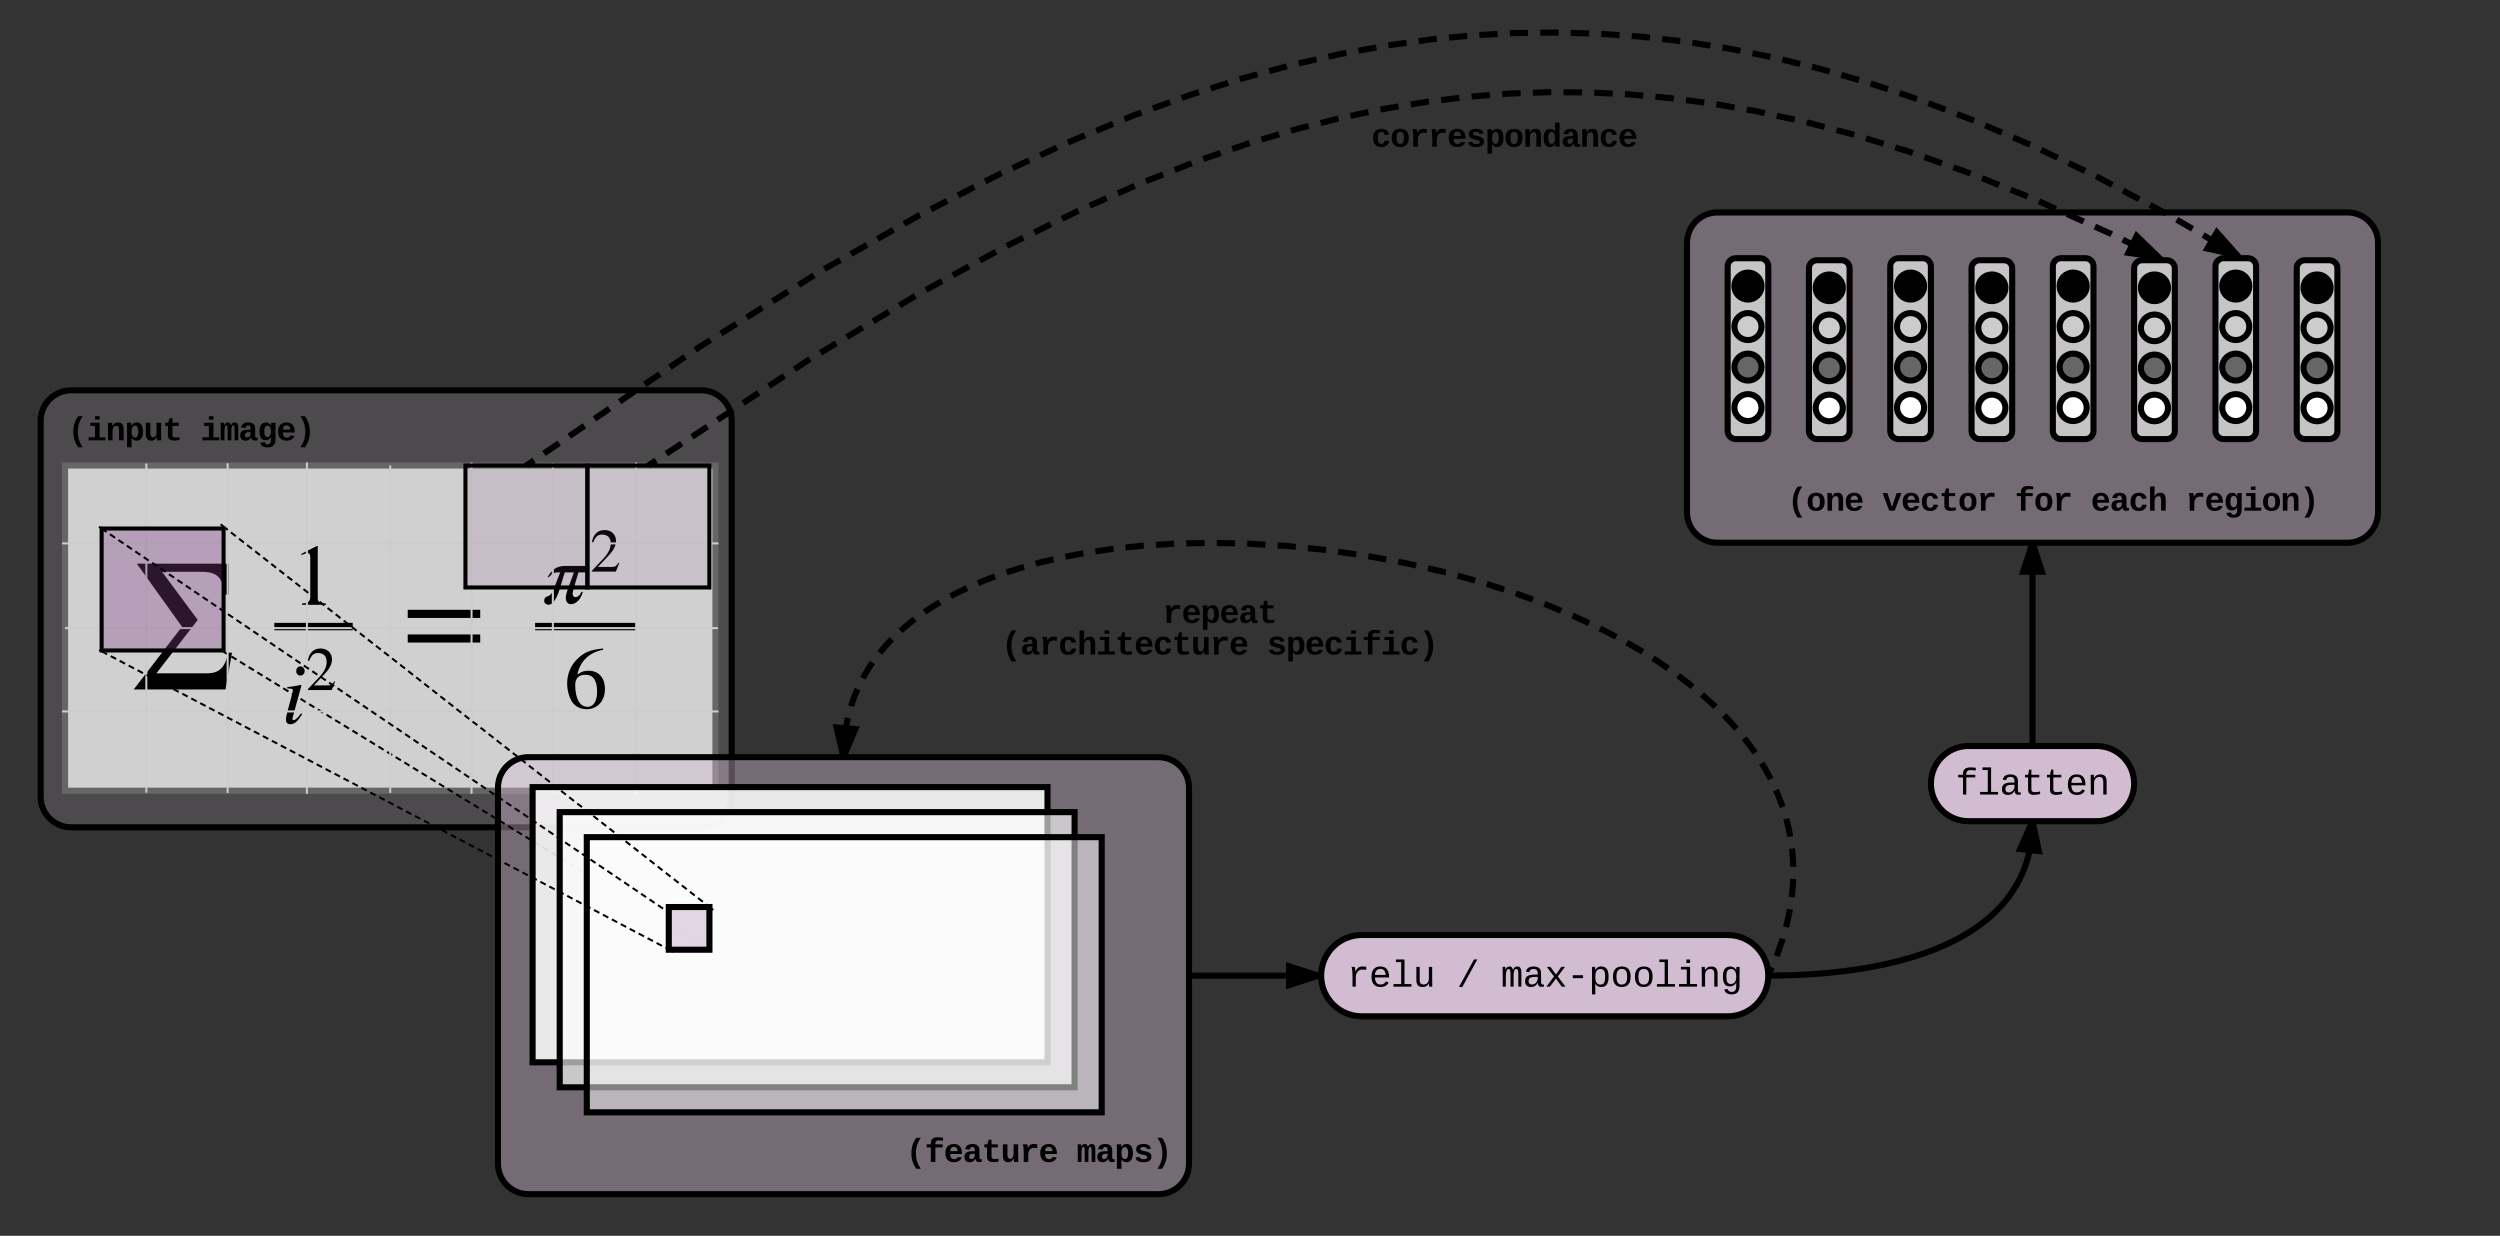 <svg xmlns="http://www.w3.org/2000/svg" xmlns:xlink="http://www.w3.org/1999/xlink" xmlns:lucid="lucid" width="1230" height="608.03"><rect width="100%" height="100%" fill="#333333" stroke="none"/><g transform="translate(-410 -592.971)" lucid:page-tab-id="0_0"><path d="M1240 712.5c0-8.28 6.72-15 15-15h310c8.28 0 15 6.72 15 15V845c0 8.28-6.72 15-15 15h-310c-8.28 0-15-6.72-15-15z" stroke="#000" stroke-width="3" fill="#d1bcd2" fill-opacity=".41"/><path d="M430 800c0-8.28 6.72-15 15-15h310c8.28 0 15 6.72 15 15v185c0 8.28-6.72 15-15 15H445c-8.28 0-15-6.72-15-15z" stroke="#000" stroke-width="3" fill="#d1bcd2" fill-opacity=".17"/><path d="M442 822h320v160H442z" stroke="#666" stroke-width="3" fill="#fff" fill-opacity=".74"/><path d="M472.3 852.7h258.4v97.6H472.3z" fill="#fff" fill-opacity="0"/><path d="M524.14 914.08l-3.2 18.1H475.8l23.74-30.88-22.23-31h45.23v15.2h-1.8c-1.28-8.18-3.58-11.2-11.64-11.2h-19.37l17.56 23.67-20.34 26.28h25.07c6.78 0 8.96-4.12 10.3-10.17h1.8M544.97 903.06h38.57v-3.64h-38.57zM570.4 890.52h-11.82v-.64c3.17-.18 4.07-1.07 4.07-3.43v-19.22c0-1.46-.38-2.1-1.28-2.1-.43 0-1.16.2-1.93.5l-1.16.44v-.6l7.67-3.9.38.13v25.56c0 1.85.86 2.62 4.07 2.62v.64M559.9 923.2c0 1.2-.98 2.17-2.1 2.17-1.23 0-2.05-.9-2.05-2.27 0-1.33.86-2.27 2-2.27 1.17 0 2.15 1.12 2.15 2.36m-1.8 20.75l.56.47c-2.35 3.6-3.72 4.88-5.86 4.88-1.42 0-2.1-.77-2.1-2.35 0-.86.3-2.36.94-4.75l2.06-7.58c.2-.77.38-1.54.38-1.9 0-.84-.43-.97-2.74-1v-.7c1.67-.13 2.53-.25 6.85-1.07l.16.13-4.02 14.7c-.22.7-.43 1.27-.43 1.87 0 .43.27.64.6.64.74 0 1.77-.9 3.6-3.35M574.85 928.34l-1.64 4.14H561.4v-.36l5.4-5.72c2.83-3 3.92-5.3 3.92-7.87 0-2.76-1.63-4.27-4.2-4.27-2.2 0-3.25.97-4.46 3.94l-.63-.16c.64-3.54 2.58-6.02 6.3-6.02 3.43 0 5.6 2.33 5.6 5.33 0 2.4-1.17 4.66-3.87 7.5l-5 5.33h7.1c1.26 0 1.9-.33 2.9-2.02M646.27 897H610.6v-4h35.67v4m0 12.1H610.6v-3.98h35.67v4M673.27 903.06h50.08v-3.64h-50.08zM699.86 871.4l-.9 3.18h-4.37c-.6 2.14-2.88 9.5-2.88 10.36 0 1 .43 1.8 1.33 1.8.85 0 2-.3 3.04-2.6h.67c-.64 2.64-2.65 6.07-5.86 6.07-1.83 0-2.52-1.53-2.52-3.2 0-1 .43-2.62.73-3.43l3.26-9h-4.45c-1.92 5.23-3.03 12.68-6.5 15.42-.47.34-1.07.5-1.54.5-1.1 0-2.14-.85-2.14-1.88 0-.64.2-1.8 1.28-2.1 1.8-.47 2.66-1.88 3.1-3l3.5-8.94h-.26c-2.23 0-3.38.04-5.27 2.35h-.68c2.3-3.9 4.53-5.52 8.85-5.52h11.6M714.63 870.06L713 874.2h-11.84v-.36l5.4-5.72c2.83-3 3.92-5.3 3.92-7.87 0-2.76-1.63-4.27-4.2-4.27-2.2 0-3.25.97-4.46 3.94l-.63-.16c.62-3.54 2.56-6.02 6.28-6.02 3.43 0 5.6 2.33 5.6 5.33 0 2.4-1.18 4.66-3.87 7.5l-5 5.33h7.1c1.27 0 1.9-.33 2.9-2.02M706.67 912l.1.7c-6.74 1.1-11.53 5.73-12.7 12.2 2.1-1.63 3.57-1.93 5.45-1.93 5 0 8.1 3.43 8.1 8.95 0 2.74-.78 5.14-2.2 6.85-1.58 1.97-3.97 3.13-6.8 3.13-3.38 0-6.08-1.6-7.58-4.33-1.2-2.18-2-5.22-2-8.22 0-4.62 1.62-8.7 4.66-11.82 3.68-3.85 7.06-4.88 12.97-5.52m-2.9 21.25c0-5.48-1.8-8.3-5.8-8.3-2.43 0-4.96 1.02-4.96 4.96 0 6.52 2.07 10.8 6.1 10.8 3.07 0 4.66-3.08 4.66-7.45"/><path d="M440.5 860.33h323" stroke="#ccc" fill="none"/><path fill="#ccc"/><path fill="#ccc"/><path d="M682 821v162" stroke="#ccc" fill="none"/><path fill="#ccc"/><path fill="#ccc"/><path d="M642 820.5v163" stroke="#ccc" fill="none"/><path fill="#ccc"/><path fill="#ccc"/><path d="M723 820.5v163" stroke="#ccc" fill="none"/><path fill="#ccc"/><path fill="#ccc"/><path d="M430 787.46h148V822H430z" stroke="#000" stroke-opacity="0" fill="#fff" fill-opacity="0"/><use xlink:href="#a" transform="matrix(1,0,0,1,435,792.462) translate(8.323 17.164)"/><use xlink:href="#b" transform="matrix(1,0,0,1,435,792.462) translate(73.667 17.164)"/><path d="M655 980.5c0-8.28 6.72-15 15-15h310c8.28 0 15 6.72 15 15v185c0 8.28-6.72 15-15 15H670c-8.28 0-15-6.72-15-15z" stroke="#000" stroke-width="3" fill="#d1bcd2" fill-opacity=".41"/><path d="M759.18 1060.12L520.9 914.15" fill="none"/><path d="M759.18 1060.12l-1.28-.78m-1.7-1.04l-2.56-1.56m-1.7-1.05l-2.55-1.57m-1.7-1.04l-2.56-1.58m-1.7-1.04l-2.56-1.56m-1.7-1.05l-2.55-1.56m-1.7-1.03l-2.56-1.57m-1.7-1.04l-2.55-1.56m-1.7-1.05l-2.56-1.56m-1.7-1.05l-2.55-1.57m-1.7-1.04l-2.55-1.56m-1.7-1.05l-2.55-1.56m-1.7-1.04l-2.56-1.57m-1.7-1.04l-2.55-1.56m-1.72-1.05l-2.55-1.55m-1.7-1.04l-2.55-1.56m-1.7-1.04l-2.56-1.56m-1.7-1.05l-2.55-1.57m-1.7-1.04l-2.56-1.58m-1.7-1.04l-2.54-1.56m-1.7-1.05l-2.56-1.56m-1.7-1.03l-2.55-1.57m-1.7-1.04l-2.56-1.56m-1.7-1.05l-2.56-1.56m-1.7-1.05l-2.56-1.57m-1.7-1.04l-2.55-1.56m-1.7-1.05l-2.56-1.56m-1.7-1.04l-2.55-1.57m-1.7-1.04l-2.56-1.56m-1.7-1.05l-2.55-1.55m-1.7-1.04l-2.55-1.56m-1.7-1.04l-2.55-1.56m-1.7-1.05l-2.56-1.57m-1.7-1.04l-2.55-1.58m-1.7-1.04l-2.57-1.56m-1.7-1.05l-2.55-1.56m-1.7-1.03l-2.56-1.57m-1.7-1.04l-2.55-1.56m-1.7-1.05l-2.56-1.56m-1.7-1.05l-2.54-1.57m-1.7-1.04l-2.56-1.56m-1.7-1.04l-2.55-1.57m-1.7-1.04l-2.56-1.57m-1.7-1.04l-2.56-1.56m-1.7-1.04l-2.56-1.57m-1.7-1.04l-2.55-1.56m-1.7-1.04l-2.56-1.56m-1.7-1.04l-2.55-1.57m-1.7-1.04l-2.56-1.58m-1.7-1.04l-2.55-1.56m-1.7-1.04l-2.55-1.57m-1.7-1.03l-2.55-1.57m-1.7-1.04l-2.56-1.56m-1.7-1.04l-2.55-1.57m-1.7-1.05l-2.57-1.56m-1.7-1.06l-2.55-1.56m-1.7-1.04l-1.28-.8" stroke="#000" fill="none"/><path/><path d="M521.16 913.73l-.52.85-2.56-1.57h1.9z"/><path d="M672.04 980.23h253.33v135.4H672.04z" stroke="#000" stroke-width="3" fill="#fff" fill-opacity=".85"/><path d="M685.37 992.54H938.7v135.38H685.38z" stroke="#000" stroke-width="3" fill="#fff" fill-opacity=".62"/><path d="M698.7 1004.85h253.34v135.38H698.7z" stroke="#000" stroke-width="3" fill="#fff" fill-opacity=".5"/><path d="M739.04 1039.23h20v21h-20z" stroke="#000" stroke-width="3" fill="#834187" fill-opacity=".2"/><path d="M602 822v161.1" stroke="#ccc" fill="none"/><path fill="#ccc"/><path fill="#ccc"/><path d="M442 902h321.2" stroke="#ccc" fill="none"/><path fill="#ccc"/><path fill="#ccc"/><path d="M522 820.9v162.2" stroke="#ccc" fill="none"/><path fill="#ccc"/><path fill="#ccc"/><path d="M440.5 943h323" stroke="#ccc" fill="none"/><path fill="#ccc"/><path fill="#ccc"/><path d="M482 821v162" stroke="#ccc" fill="none"/><path fill="#ccc"/><path fill="#ccc"/><path d="M561 820.5v163" stroke="#ccc" fill="none"/><path fill="#ccc"/><path fill="#ccc"/><path d="M460 853h60v60h-60z" stroke="#000" stroke-width="2" fill="#834187" fill-opacity=".34"/><path d="M461.2 853.87l277.84 188.05" fill="none"/><path d="M461.2 853.87l1.24.84m1.66 1.13l2.5 1.68m1.65 1.14l2.5 1.68m1.65 1.12l2.48 1.7m1.66 1.1l2.5 1.7m1.65 1.12l2.48 1.68m1.66 1.12l2.5 1.7m1.64 1.1l2.5 1.7m1.65 1.12l2.5 1.68m1.65 1.12l2.5 1.7m1.64 1.1l2.5 1.7m1.65 1.12l2.5 1.68m1.65 1.12l2.5 1.7m1.65 1.1l2.48 1.7m1.66 1.12l2.5 1.68m1.66 1.13l2.5 1.68m1.65 1.13l2.5 1.7m1.65 1.1l2.5 1.7m1.65 1.12l2.5 1.68m1.65 1.12l2.48 1.7m1.66 1.1l2.48 1.7m1.66 1.12l2.5 1.68m1.65 1.12l2.48 1.7m1.65 1.1l2.5 1.7m1.65 1.12l2.5 1.67m1.65 1.12l2.5 1.68m1.64 1.12l2.5 1.68m1.65 1.13l2.5 1.7m1.65 1.1l2.5 1.7m1.65 1.12l2.48 1.68m1.66 1.13l2.5 1.68m1.65 1.13l2.5 1.7m1.66 1.1l2.48 1.7m1.66 1.12l2.5 1.68m1.65 1.12l2.5 1.7m1.65 1.1l2.48 1.7m1.66 1.12l2.5 1.68m1.65 1.12l2.48 1.7m1.66 1.1l2.48 1.7m1.66 1.12l2.5 1.67m1.65 1.12l2.5 1.68m1.65 1.12l2.5 1.7m1.64 1.1l2.5 1.7m1.65 1.12l2.5 1.68m1.65 1.12l2.5 1.7m1.64 1.1l2.5 1.7m1.65 1.12l2.5 1.68m1.66 1.12l2.5 1.7m1.65 1.1l2.5 1.7m1.65 1.12l2.5 1.68m1.65 1.12l2.5 1.7m1.65 1.1l2.48 1.7m1.66 1.12l2.48 1.68m1.66 1.12l2.5 1.7m1.65 1.1l2.47 1.7m1.66 1.12l2.5 1.68m1.65 1.12l2.5 1.7m1.65 1.1l2.5 1.7m1.64 1.12l2.5 1.68m1.65 1.12l2.5 1.7m1.65 1.1l2.5 1.7m1.64 1.12l2.5 1.68m1.66 1.12l2.5 1.7m1.65 1.1l2.5 1.7m1.66 1.12l2.48 1.68m1.66 1.12l2.5 1.7m1.65 1.1l2.5 1.7m1.65 1.12l1.24.84M461.2 853.87l-2.48-1.7" stroke="#000" fill="none"/><path d="M739.04 1042.52l-.28-.2.28-.4z"/><path d="M758.56 1038.83L520.9 852.8" fill="none"/><path d="M758.56 1038.83l-1.2-.93m-1.57-1.24l-2.4-1.86m-1.57-1.24l-2.38-1.86m-1.58-1.24l-2.38-1.86m-1.6-1.24l-2.37-1.86m-1.6-1.24l-2.36-1.86m-1.6-1.24l-2.36-1.87m-1.58-1.25l-2.38-1.86m-1.58-1.25l-2.38-1.86m-1.58-1.25l-2.38-1.86m-1.58-1.25l-2.38-1.86m-1.58-1.25l-2.38-1.86m-1.58-1.25l-2.38-1.86m-1.58-1.25l-2.38-1.86m-1.6-1.25l-2.36-1.86m-1.6-1.25l-2.36-1.86m-1.6-1.25L694 988.3m-1.6-1.25l-2.37-1.86m-1.58-1.25l-2.38-1.86m-1.58-1.25l-2.4-1.86m-1.57-1.25l-2.38-1.86m-1.58-1.25l-2.38-1.86m-1.6-1.25l-2.37-1.86m-1.58-1.25l-2.38-1.86m-1.6-1.25l-2.36-1.86m-1.58-1.25l-2.37-1.86m-1.6-1.25l-2.36-1.86m-1.6-1.25l-2.38-1.86m-1.58-1.25l-2.38-1.86m-1.58-1.25L642.5 948m-1.58-1.25l-2.38-1.86m-1.58-1.25l-2.38-1.86m-1.58-1.25l-2.38-1.86m-1.58-1.25l-2.38-1.86m-1.6-1.25l-2.36-1.86m-1.6-1.25l-2.36-1.86m-1.6-1.25l-2.36-1.86m-1.6-1.25l-2.37-1.87m-1.57-1.24l-2.38-1.86m-1.58-1.24l-2.38-1.86m-1.6-1.24l-2.37-1.86m-1.58-1.24l-2.38-1.86m-1.58-1.24l-2.4-1.86m-1.57-1.24l-2.38-1.86m-1.6-1.24l-2.36-1.86m-1.6-1.24l-2.37-1.86m-1.6-1.24l-2.36-1.86m-1.6-1.24l-2.37-1.86m-1.58-1.24l-2.38-1.86m-1.58-1.24l-2.38-1.86m-1.58-1.24l-2.38-1.86m-1.58-1.24l-2.38-1.86m-1.58-1.24l-2.38-1.86m-1.58-1.24l-2.38-1.86m-1.6-1.24l-2.36-1.86m-1.6-1.24l-2.36-1.86m-1.6-1.24l-2.36-1.86m-1.6-1.24l-2.37-1.86m-1.6-1.24l-2.37-1.86m-1.58-1.24l-2.38-1.86m-1.58-1.24l-1.2-.93" stroke="#000" fill="none"/><path d="M761.23 1040.28l-.62.8-1.56-1.24v-.6h-.78v-.02l.6-.8zM521.2 852.4l-.6.8-2.37-1.85.62-.8z"/><path d="M738.74 1059.9l-277.3-145.75" fill="none"/><path d="M738.74 1059.9l-1.32-.7m-1.76-.9l-2.64-1.4m-1.76-.93l-2.64-1.38m-1.76-.94l-2.65-1.4m-1.75-.9l-2.64-1.4m-1.75-.93l-2.64-1.38m-1.75-.93l-2.64-1.4m-1.75-.9l-2.64-1.4m-1.75-.93l-2.64-1.4m-1.75-.92l-2.64-1.4m-1.76-.9l-2.64-1.4m-1.76-.93l-2.64-1.4m-1.76-.9l-2.64-1.4m-1.76-.92l-2.64-1.4m-1.76-.92l-2.64-1.38m-1.76-.92l-2.64-1.4m-1.76-.92l-2.65-1.38m-1.77-.93l-2.64-1.4m-1.77-.9l-2.64-1.4m-1.77-.93l-2.64-1.38m-1.77-.93l-2.64-1.4m-1.77-.9l-2.64-1.4m-1.77-.93l-2.65-1.38m-1.76-.93l-2.64-1.4m-1.76-.92l-2.64-1.4m-1.76-.92l-2.64-1.4m-1.76-.9l-2.64-1.4m-1.76-.92l-2.64-1.4m-1.76-.92l-2.64-1.4m-1.77-.9l-2.63-1.4m-1.76-.92l-2.63-1.4m-1.76-.92l-2.63-1.4m-1.76-.9l-2.63-1.4m-1.76-.93l-2.63-1.38m-1.76-.93l-2.63-1.4m-1.77-.9l-2.64-1.4m-1.76-.93l-2.64-1.37m-1.76-.93l-2.64-1.4m-1.76-.9l-2.64-1.4m-1.76-.93l-2.64-1.38m-1.76-.94l-2.64-1.4m-1.76-.9l-2.65-1.4m-1.76-.93l-2.65-1.4m-1.76-.9l-2.65-1.4m-1.76-.92l-2.65-1.38m-1.76-.93l-2.65-1.4m-1.76-.92l-2.65-1.4m-1.76-.92l-2.66-1.38m-1.76-.93l-2.64-1.4m-1.76-.9l-2.64-1.4m-1.76-.93l-2.64-1.38m-1.76-.93l-2.64-1.38m-1.76-.92l-2.64-1.4m-1.76-.92l-2.64-1.38m-1.77-.93l-2.64-1.4m-1.76-.9l-2.64-1.4m-1.76-.93l-2.64-1.4m-1.76-.9l-2.64-1.4m-1.76-.92l-2.64-1.4m-1.76-.92l-2.64-1.4m-1.76-.9l-2.65-1.4m-1.76-.92l-2.64-1.4m-1.76-.92l-2.64-1.4m-1.76-.9l-1.32-.7" stroke="#000" fill="none"/><path d="M739.04 1059.5v.73h1.4l1.2.63-.48.9-2.65-1.4.47-.9zM460 912.83v.17h.32l1.35.7-.46.9-2.65-1.4.47-.88z"/><path d="M847 1138.46h148V1181H847z" stroke="#000" stroke-opacity="0" fill="#fff" fill-opacity="0"/><use xlink:href="#c" transform="matrix(1,0,0,1,852,1143.462) translate(3.656 21.164)"/><use xlink:href="#d" transform="matrix(1,0,0,1,852,1143.462) translate(87.67 21.164)"/><path d="M1060 1073c0-11.05 8.95-20 20-20h180c11.05 0 20 8.95 20 20s-8.95 20-20 20h-180c-11.05 0-20-8.95-20-20z" stroke="#000" stroke-width="3" fill="#d1bcd2"/><use xlink:href="#e" transform="matrix(1,0,0,1,1060,1053) translate(12.784 25.396)"/><use xlink:href="#f" transform="matrix(1,0,0,1,1060,1053) translate(66.793 25.396)"/><use xlink:href="#g" transform="matrix(1,0,0,1,1060,1053) translate(88.396 25.396)"/><path d="M995 1073h63.5" stroke="#000" stroke-width="3" fill="none"/><path/><path d="M1058.5 1073l-14.27 4.64v-9.28z"/><path d="M1060.13 1071.95l-.13 1.05.04 1.08-17.3 5.62v-13.4zm-14.4 3.62l7.9-2.57-7.9-2.57z"/><path d="M1280 1073l2.62-5.9 2.2-5.62 1.86-5.36 1.53-5.13 1.27-4.94 1-4.76.77-4.6.55-4.5.35-4.35.17-4.27v-4.18l-.2-4.12-.35-4.07-.5-4-.7-4-.85-3.98-1.03-3.97-1.22-3.97-1.4-3.98-1.6-4-1.8-4.06-2.06-4.1-2.3-4.14-2.56-4.2-2.87-4.3-3.2-4.4-3.58-4.48-4-4.6-4.44-4.7-4.98-4.85-5.56-4.98-6.23-5.14-6.97-5.27-7.83-5.42-8.78-5.54-9.84-5.64-11.02-5.72-12.3-5.75-13.64-5.7-15.06-5.55-16.44-5.3-17.73-4.9-18.8-4.35-19.6-3.7-19.96-2.9-19.9-2.03-19.4-1.18-18.54-.34-17.4.4-16.07 1.04-14.7 1.58-13.32 2-12 2.3-10.76 2.56-9.66 2.72-8.65 2.83-7.76 2.9-6.96 2.96-6.26 2.96-5.65 2.97-5.1 2.95-4.63 2.95-4.2 2.93-3.82 2.9-3.48 2.9-3.18 2.88-2.92 2.87-2.67 2.86-2.44 2.85-2.25 2.85-2.05 2.85-1.9 2.86-1.73 2.88-1.6 2.9-1.44 2.95-1.3 2.97-1.2 3.02-1.06 3.08-.94 3.14-.82 3.22-.7 3.3-.56 3.4-.44 3.53-.3 3.64-.14 3.8-.02 1.73" fill="none"/><path d="M1280 1073l1.82-4.12m2.27-5.54l.72-1.86 1.86-5.36.38-1.27m1.64-5.76l.77-3.04 1-4.76.16-.98m.9-5.93l.26-2.2.35-4.35.1-2.4m.06-6v-.05l-.17-4.12-.36-4.07-.1-.72m-.87-5.93l-.23-1.35-.85-3.98-.9-3.43m-1.77-5.73l-.97-2.77-1.6-4-.7-1.6m-2.6-5.4l-.56-1.15-2.3-4.15-1.54-2.54m-3.26-5.02l-.63-.95-3.2-4.4-1.52-1.9m-3.82-4.6l-2.23-2.57-3.84-4.07m-4.28-4.2l-1.32-1.3-5.32-4.76m-4.62-3.82l-1.85-1.52-5.25-3.97m-4.88-3.5l-4.67-3.22-2.8-1.77m-5.07-3.18l-.9-.58-6.87-3.93m-5.25-2.88l-7.97-4.15m-5.4-2.57l-7.66-3.57-.5-.2m-5.54-2.32l-7.6-3.16-.7-.26m-5.63-2.07l-8.43-3.1m-5.7-1.85l-8.56-2.76m-5.73-1.7l-8.67-2.4m-5.77-1.6h-.04l-8.73-2.03m-5.84-1.36l-4.24-.97-4.56-.86m-5.9-1.1l-8.83-1.67m-5.92-.87l-8.9-1.3m-5.93-.84l-8.94-.93m-5.95-.6l-4.5-.47-4.46-.27m-6-.36l-8.96-.55m-6-.1l-8.98-.18m-6 0l-8.98.2m-6 .14l-8.96.58m-5.98.4l-1.1.06-7.84.84m-5.96.64l-.9.1-8 1.2m-5.92.9l-8.83 1.7m-5.86 1.28l-7.5 1.78-1.24.35m-5.76 1.63l-2.66.75-5.92 1.93m-5.65 2l-4.83 1.8-3.52 1.5m-5.48 2.42l-4.23 2-3.82 2m-5.23 2.94l-1.7 1-4.63 2.94-1.26.88m-4.85 3.5l-1.9 1.46-3.48 2.9-1.54 1.38m-4.33 4.14l-.22.2-2.67 2.87-2.44 2.85-.63.8m-3.6 4.78l-.08.12-1.9 2.86-1.73 2.88-.98 1.8M831.9 932l-.73 1.64-1.2 3.02-1.05 3.08-.2.66m-1.58 5.78l-.67 3.22-.57 3.4-.28 2.24m-.5 5.97l-.1 2.77-.02 1.73" stroke="#000" stroke-width="3" fill="none"/><path d="M1281.4 1073.56l-1.14 2.78-.64-.27.38-3.07zM830.83 951.68L825 965.5l-3.4-14.6z"/><path d="M833 950.36l-6.37 15.14h-3.17l-3.8-16.28zm-7.6 10.3l3.24-7.66-5.12-.44z"/><path d="M880 882h260v40H880z" stroke="#000" stroke-opacity="0" fill="#fff" fill-opacity="0"/><use xlink:href="#h" transform="matrix(1,0,0,1,885,887) translate(96.995 12.441)"/><use xlink:href="#i" transform="matrix(1,0,0,1,885,887) translate(17.649 27.997)"/><use xlink:href="#j" transform="matrix(1,0,0,1,885,887) translate(148.337 27.997)"/><path d="M1360 978.5c0-10.22 8.28-18.5 18.5-18.5h63c10.22 0 18.5 8.28 18.5 18.5s-8.28 18.5-18.5 18.5h-63c-10.22 0-18.5-8.28-18.5-18.5z" stroke="#000" stroke-width="3" fill="#d1bcd2"/><use xlink:href="#k" transform="matrix(1,0,0,1,1360,960) translate(12.194 23.896)"/><path d="M1280 1073l13.9-.3 12.55-.77 11.16-1.17 9.86-1.45 8.65-1.64 7.62-1.78 6.7-1.87 5.95-1.92 5.28-1.96 4.7-1.98 4.23-1.98 3.8-1.98 3.43-1.98 3.12-1.98 2.83-1.96 2.58-1.96 2.37-1.96 2.17-1.96 2-1.96 1.85-1.96 1.7-1.97 1.58-2 1.45-2 1.35-2.04 1.25-2.05 1.15-2.1 1.06-2.12.97-2.18.9-2.24.8-2.3.7-2.38.63-2.45.55-2.56.46-2.66.35-2.78.25-2.92.13-3.1.02-1.6" stroke="#000" stroke-width="3" fill="none"/><path d="M1280.04 1074.5h-.23l.2-1.5-.05-1.44v-.06h.02zM1413.1 1011.67l-9.2-.97 6.1-13.7z"/><path d="M1415 1013.38l-13.32-1.4 6.68-14.98h3.17zm-8.9-3.96l5.1.55-1.7-8.14z"/><path d="M1280 724c0-2.2-1.8-4-4-4h-12c-2.2 0-4 1.8-4 4v81c0 2.2 1.8 4 4 4h12c2.2 0 4-1.8 4-4z" stroke="#000" stroke-width="3" fill="#fff" fill-opacity=".6"/><path d="M1276.67 733.72c0 3.67-3 6.64-6.67 6.64-3.68 0-6.67-2.97-6.67-6.64 0-3.66 3-6.64 6.67-6.64 3.68 0 6.67 2.98 6.67 6.64z" stroke="#000" stroke-width="3"/><path d="M1276.67 753.65c0 3.67-3 6.64-6.67 6.64-3.68 0-6.67-2.98-6.67-6.65 0-3.67 3-6.64 6.67-6.64 3.68 0 6.67 2.98 6.67 6.65z" stroke="#000" stroke-width="3" fill="#ccc"/><path d="M1276.67 773.58c0 3.66-3 6.64-6.67 6.64-3.68 0-6.67-2.98-6.67-6.64 0-3.67 3-6.64 6.67-6.64 3.68 0 6.67 2.97 6.67 6.64z" stroke="#000" stroke-width="3" fill="#666"/><path d="M1276.67 793.5c0 3.67-3 6.64-6.67 6.64-3.68 0-6.67-2.97-6.67-6.63 0-3.66 3-6.64 6.67-6.64 3.68 0 6.67 2.98 6.67 6.65z" stroke="#000" stroke-width="3" fill="#fff"/><path d="M1320 724.94c0-2.17-1.8-3.94-4-3.94h-12c-2.2 0-4 1.77-4 3.94v80.12c0 2.17 1.8 3.94 4 3.94h12c2.2 0 4-1.77 4-3.94z" stroke="#000" stroke-width="3" fill="#fff" fill-opacity=".6"/><path d="M1316.67 734.57c0 3.63-3 6.56-6.67 6.56-3.68 0-6.67-2.93-6.67-6.56 0-3.63 3-6.57 6.67-6.57 3.68 0 6.67 2.94 6.67 6.57z" stroke="#000" stroke-width="3"/><path d="M1316.67 754.27c0 3.63-3 6.57-6.67 6.57-3.68 0-6.67-2.94-6.67-6.57 0-3.62 3-6.56 6.67-6.56 3.68 0 6.67 2.95 6.67 6.57z" stroke="#000" stroke-width="3" fill="#ccc"/><path d="M1316.67 773.98c0 3.62-3 6.56-6.67 6.56-3.68 0-6.67-2.94-6.67-6.56 0-3.63 3-6.57 6.67-6.57 3.68 0 6.67 2.95 6.67 6.58z" stroke="#000" stroke-width="3" fill="#666"/><path d="M1316.67 793.68c0 3.62-3 6.56-6.67 6.56-3.68 0-6.67-2.94-6.67-6.56 0-3.63 3-6.57 6.67-6.57 3.68 0 6.67 2.95 6.67 6.58z" stroke="#000" stroke-width="3" fill="#fff"/><path d="M1360 724c0-2.2-1.8-4-4-4h-12c-2.2 0-4 1.8-4 4v81c0 2.2 1.8 4 4 4h12c2.2 0 4-1.8 4-4z" stroke="#000" stroke-width="3" fill="#fff" fill-opacity=".6"/><path d="M1356.67 733.72c0 3.67-3 6.64-6.67 6.64-3.68 0-6.67-2.97-6.67-6.64 0-3.66 3-6.64 6.67-6.64 3.68 0 6.67 2.98 6.67 6.64z" stroke="#000" stroke-width="3"/><path d="M1356.67 753.65c0 3.67-3 6.64-6.67 6.64-3.68 0-6.67-2.98-6.67-6.65 0-3.67 3-6.64 6.67-6.64 3.68 0 6.67 2.98 6.67 6.65z" stroke="#000" stroke-width="3" fill="#ccc"/><path d="M1356.67 773.58c0 3.66-3 6.64-6.67 6.64-3.68 0-6.67-2.98-6.67-6.64 0-3.67 3-6.64 6.67-6.64 3.68 0 6.67 2.97 6.67 6.64z" stroke="#000" stroke-width="3" fill="#666"/><path d="M1356.67 793.5c0 3.67-3 6.64-6.67 6.64-3.68 0-6.67-2.97-6.67-6.63 0-3.66 3-6.64 6.67-6.64 3.68 0 6.67 2.98 6.67 6.65z" stroke="#000" stroke-width="3" fill="#fff"/><path d="M1400 724.94c0-2.17-1.8-3.94-4-3.94h-12c-2.2 0-4 1.77-4 3.94v80.12c0 2.17 1.8 3.94 4 3.94h12c2.2 0 4-1.77 4-3.94z" stroke="#000" stroke-width="3" fill="#fff" fill-opacity=".6"/><path d="M1396.67 734.57c0 3.63-3 6.56-6.67 6.56-3.68 0-6.67-2.93-6.67-6.56 0-3.63 3-6.57 6.67-6.57 3.68 0 6.67 2.94 6.67 6.57z" stroke="#000" stroke-width="3"/><path d="M1396.67 754.27c0 3.63-3 6.57-6.67 6.57-3.68 0-6.67-2.94-6.67-6.57 0-3.62 3-6.56 6.67-6.56 3.68 0 6.67 2.95 6.67 6.57z" stroke="#000" stroke-width="3" fill="#ccc"/><path d="M1396.67 773.98c0 3.62-3 6.56-6.67 6.56-3.68 0-6.67-2.94-6.67-6.56 0-3.63 3-6.57 6.67-6.57 3.68 0 6.67 2.95 6.67 6.58z" stroke="#000" stroke-width="3" fill="#666"/><path d="M1396.67 793.68c0 3.62-3 6.56-6.67 6.56-3.68 0-6.67-2.94-6.67-6.56 0-3.63 3-6.57 6.67-6.57 3.68 0 6.67 2.95 6.67 6.58z" stroke="#000" stroke-width="3" fill="#fff"/><path d="M1440 724c0-2.2-1.8-4-4-4h-12c-2.2 0-4 1.8-4 4v81c0 2.2 1.8 4 4 4h12c2.2 0 4-1.8 4-4z" stroke="#000" stroke-width="3" fill="#fff" fill-opacity=".6"/><path d="M1436.67 733.72c0 3.67-3 6.64-6.67 6.64-3.68 0-6.67-2.97-6.67-6.64 0-3.66 3-6.64 6.67-6.64 3.68 0 6.67 2.98 6.67 6.64z" stroke="#000" stroke-width="3"/><path d="M1436.67 753.65c0 3.67-3 6.64-6.67 6.64-3.68 0-6.67-2.98-6.67-6.65 0-3.67 3-6.64 6.67-6.64 3.68 0 6.67 2.98 6.67 6.65z" stroke="#000" stroke-width="3" fill="#ccc"/><path d="M1436.67 773.58c0 3.66-3 6.64-6.67 6.64-3.68 0-6.67-2.98-6.67-6.64 0-3.67 3-6.64 6.67-6.64 3.68 0 6.67 2.97 6.67 6.64z" stroke="#000" stroke-width="3" fill="#666"/><path d="M1436.67 793.5c0 3.67-3 6.64-6.67 6.64-3.68 0-6.67-2.97-6.67-6.63 0-3.66 3-6.64 6.67-6.64 3.68 0 6.67 2.98 6.67 6.65z" stroke="#000" stroke-width="3" fill="#fff"/><path d="M1480 724.94c0-2.17-1.8-3.94-4-3.94h-12c-2.2 0-4 1.77-4 3.94v80.12c0 2.17 1.8 3.94 4 3.94h12c2.2 0 4-1.77 4-3.94z" stroke="#000" stroke-width="3" fill="#fff" fill-opacity=".6"/><path d="M1476.67 734.57c0 3.63-3 6.56-6.67 6.56-3.68 0-6.67-2.93-6.67-6.56 0-3.63 3-6.57 6.67-6.57 3.68 0 6.67 2.94 6.67 6.57z" stroke="#000" stroke-width="3"/><path d="M1476.67 754.27c0 3.63-3 6.57-6.67 6.57-3.68 0-6.67-2.94-6.67-6.57 0-3.62 3-6.56 6.67-6.56 3.68 0 6.67 2.95 6.67 6.57z" stroke="#000" stroke-width="3" fill="#ccc"/><path d="M1476.67 773.98c0 3.62-3 6.56-6.67 6.56-3.68 0-6.67-2.94-6.67-6.56 0-3.63 3-6.57 6.67-6.57 3.68 0 6.67 2.95 6.67 6.58z" stroke="#000" stroke-width="3" fill="#666"/><path d="M1476.67 793.68c0 3.62-3 6.56-6.67 6.56-3.68 0-6.67-2.94-6.67-6.56 0-3.63 3-6.57 6.67-6.57 3.68 0 6.67 2.95 6.67 6.58z" stroke="#000" stroke-width="3" fill="#fff"/><path d="M1520 724c0-2.2-1.8-4-4-4h-12c-2.2 0-4 1.8-4 4v81c0 2.2 1.8 4 4 4h12c2.2 0 4-1.8 4-4z" stroke="#000" stroke-width="3" fill="#fff" fill-opacity=".6"/><path d="M1516.67 733.72c0 3.67-3 6.64-6.67 6.64-3.68 0-6.67-2.97-6.67-6.64 0-3.66 3-6.64 6.67-6.64 3.68 0 6.67 2.98 6.67 6.64z" stroke="#000" stroke-width="3"/><path d="M1516.67 753.65c0 3.67-3 6.64-6.67 6.64-3.68 0-6.67-2.98-6.67-6.65 0-3.67 3-6.64 6.67-6.64 3.68 0 6.67 2.98 6.67 6.65z" stroke="#000" stroke-width="3" fill="#ccc"/><path d="M1516.67 773.58c0 3.66-3 6.64-6.67 6.64-3.68 0-6.67-2.98-6.67-6.64 0-3.67 3-6.64 6.67-6.64 3.68 0 6.67 2.97 6.67 6.64z" stroke="#000" stroke-width="3" fill="#666"/><path d="M1516.67 793.5c0 3.67-3 6.64-6.67 6.64-3.68 0-6.67-2.97-6.67-6.63 0-3.66 3-6.64 6.67-6.64 3.68 0 6.67 2.98 6.67 6.65z" stroke="#000" stroke-width="3" fill="#fff"/><path d="M1560 724.94c0-2.17-1.8-3.94-4-3.94h-12c-2.2 0-4 1.77-4 3.94v80.12c0 2.17 1.8 3.94 4 3.94h12c2.2 0 4-1.77 4-3.94z" stroke="#000" stroke-width="3" fill="#fff" fill-opacity=".6"/><path d="M1556.67 734.57c0 3.63-3 6.56-6.67 6.56-3.68 0-6.67-2.93-6.67-6.56 0-3.63 3-6.57 6.67-6.57 3.68 0 6.67 2.94 6.67 6.57z" stroke="#000" stroke-width="3"/><path d="M1556.67 754.27c0 3.63-3 6.57-6.67 6.57-3.68 0-6.67-2.94-6.67-6.57 0-3.62 3-6.56 6.67-6.56 3.68 0 6.67 2.95 6.67 6.57z" stroke="#000" stroke-width="3" fill="#ccc"/><path d="M1556.67 773.98c0 3.62-3 6.56-6.67 6.56-3.68 0-6.67-2.94-6.67-6.56 0-3.63 3-6.57 6.67-6.57 3.68 0 6.67 2.95 6.67 6.58z" stroke="#000" stroke-width="3" fill="#666"/><path d="M1556.67 793.68c0 3.62-3 6.56-6.67 6.56-3.68 0-6.67-2.94-6.67-6.56 0-3.63 3-6.57 6.67-6.57 3.68 0 6.67 2.95 6.67 6.58z" stroke="#000" stroke-width="3" fill="#fff"/><path d="M699 822h60v60h-60z" stroke="#000" stroke-width="2" fill="#834187" fill-opacity=".1"/><path d="M639 822h60v60h-60z" stroke="#000" stroke-width="2" fill="#834187" fill-opacity=".12"/><path d="M669 822l85.53-58.6 60.14-37.57 47.44-26.92 39.75-20.37 34.57-15.94 30.88-12.7 28.17-10.23 26.1-8.25 24.5-6.64 23.3-5.26 22.37-4.08 21.67-3.02 21.17-2.05 20.85-1.14 20.68-.26 20.67.6 20.8 1.5 21.1 2.38 21.55 3.37 22.16 4.42 22.98 5.6 24.02 6.92 25.3 8.47 26.95 10.28L1410.6 665l31.48 15.15 34.7 18.53 33.9 19.84" fill="none"/><path d="M669 822l3.72-2.55m4.96-3.4l7.43-5.1m4.96-3.38l7.43-5.1m4.95-3.4l7.43-5.08m4.95-3.4l7.43-5.1m4.95-3.4l7.44-5.08m4.96-3.4l7.43-5.08m4.95-3.4l2.55-1.74 5.02-3.14m5.1-3.18l7.63-4.77m5.1-3.17l7.63-4.77m5.1-3.18l7.65-4.78m5.1-3.18l7.63-4.77m5.1-3.14l7.85-4.44m5.22-2.96l7.83-4.44m5.23-2.97l7.84-4.45m5.22-2.97l7.35-4.17.5-.24m5.35-2.74l8-4.1m5.36-2.75l8.02-4.12m5.34-2.74l7.2-3.67.83-.4m5.45-2.5l8.18-3.78m5.45-2.5l8.18-3.78m5.45-2.52l1.02-.46 7.3-3.02m5.56-2.28l8.33-3.43m5.56-2.28l4.14-1.7 4.26-1.56m5.65-2.04l8.47-3.08m5.65-2.05l4.15-1.5 4.38-1.4m5.72-1.8l8.6-2.7m5.7-1.82l1.7-.53 7-1.9m5.78-1.56l8.7-2.35m5.82-1.45l8.8-1.98m5.85-1.33l5.86-1.32 2.95-.54m5.9-1.08l8.87-1.6m5.9-1.04l8.93-1.24m5.95-.83l5.53-.78 3.42-.33m5.97-.6l8.96-.85m6-.45l8.98-.5m6-.32l2.68-.15 6.32-.08m6-.07l8.36-.1h.65m6 .2l9 .25m6 .22l9 .64m5.98.4l4.85.36 4.12.47m5.96.67l8.95 1.02m5.96.84l8.9 1.4m5.93.92l2.82.44 6.02 1.2m5.9 1.18l8.82 1.76m5.85 1.36l8.76 2.13m5.84 1.42l3.96.97 4.74 1.36m5.77 1.67l8.65 2.5m5.76 1.7l8.54 2.85m5.7 1.9l8.54 2.86m5.63 2.07l8.4 3.22m5.62 2.14l8.4 3.22m5.54 2.35l8.27 3.56m5.5 2.38l8.3 3.57m5.43 2.53l8.12 3.9m5.4 2.6l8.13 3.9m5.42 2.6l.86.43 7.1 3.8m5.3 2.82l7.94 4.24m5.3 2.82l7.95 4.24m5.2 3l7.77 4.54m5.2 3.04l7.76 4.55m5.18 3.02l3.9 2.28" stroke="#000" stroke-width="3" fill="none"/><path d="M669 822h-2.65l1.8-1.24zM1510.67 718.5l-14.66-3.2 4.7-8z"/><path d="M1514 720h-3.5l-16.82-3.7 6.77-11.55zm-15.65-5.73l8.13 1.78-5.53-6.22z"/><path d="M729 822l78.9-52 54.8-32.87 42.86-23.3 35.7-17.52 31-13.6 27.68-10.8 25.27-8.66 23.5-6.96 22.14-5.57 21.16-4.37 20.44-3.35 19.97-2.4 19.7-1.56 19.6-.7 19.68.1 19.95.94 20.4 1.83 21.08 2.77 22 3.84 23.16 5.07 24.7 6.5 26.72 8.23 29.3 10.4 32.7 13.17 37.34 16.88L1472 719.5" fill="none"/><path d="M729 822l3.8-2.5m5.04-3.32l7.56-5m5.05-3.32l7.57-4.98m5.04-3.33l7.57-5m5.04-3.3l7.57-5m5.04-3.32l7.57-5m5.05-3.3l7-4.64.58-.35m5.18-3.1l7.77-4.67m5.18-3.1l7.78-4.67m5.2-3.1l7.76-4.65m5.18-3.1l7.77-4.67m5.24-3l7.96-4.32m5.3-2.9l7.97-4.32m5.3-2.88l7.97-4.33m5.3-2.9l.22-.1 7.92-3.9m5.43-2.65l8.14-4m5.43-2.65l8.13-4m5.52-2.45l8.3-3.65m5.53-2.43l8.3-3.64m5.56-2.37l8.45-3.3m5.63-2.2l8.44-3.3m5.66-2.1l8.57-2.94m5.72-1.96l8.57-2.94m5.8-1.73l8.68-2.57m5.8-1.72l3.57-1.06 5.16-1.3m5.86-1.47l8.8-2.2m5.88-1.32l8.88-1.84m5.9-1.23l2.82-.57 6.12-1m5.96-.98l8.36-1.37.6-.07m5.98-.7l9-1.1m6-.66l9.04-.7m6.02-.48l3.02-.24 6.03-.22m6.04-.22l7.52-.27h1.53m6.04.05l9.06.05m6.04.16l9.05.42m6.04.3l1.87.08 7.16.64m6 .54l7.23.65 1.8.22m6 .8l8.97 1.18m5.98.86l8.93 1.56m5.96 1.04l5.43.95 3.46.77m5.9 1.3l8.85 1.92m5.9 1.32l8.77 2.3m5.85 1.54l8.76 2.3m5.78 1.77l8.66 2.67m5.77 1.78l6.88 2.12 1.75.62m5.7 2.02l8.54 3.03m5.7 2.02l7.6 2.7.92.36m5.6 2.25l8.4 3.4m5.6 2.26l8.4 3.38m5.58 2.33l8.26 3.74m5.5 2.5l8.26 3.74m5.5 2.5l8.02 3.6.24.13m5.42 2.67l8.13 4m5.43 2.66l4.07 2" stroke="#000" stroke-width="3" fill="none"/><path d="M729 822h-2.73l1.9-1.26zM1472 719.5l-14.85-2.14 4.1-8.3z"/><path d="M1475.7 721h-3.8l-17-2.44 5.9-12.03zm-16.3-4.83l8.24 1.2-5.96-5.8z"/><path d="M1220 816.55h400v45.3h-400z" stroke="#000" stroke-opacity="0" fill="#fff" fill-opacity="0"/><use xlink:href="#l" transform="matrix(1,0,0,1,1225,821.551) translate(64.312 22.664)"/><use xlink:href="#m" transform="matrix(1,0,0,1,1225,821.551) translate(110.986 22.664)"/><use xlink:href="#n" transform="matrix(1,0,0,1,1225,821.551) translate(176.33 22.664)"/><use xlink:href="#o" transform="matrix(1,0,0,1,1225,821.551) translate(213.67 22.664)"/><use xlink:href="#p" transform="matrix(1,0,0,1,1225,821.551) translate(260.344 22.664)"/><path d="M1410 960V860" stroke="#000" stroke-width="3" fill="none"/><path d="M1411.5 960h-3 3zM1414.64 874.27h-9.28L1410 860z"/><path d="M1416.7 875.77h-13.4l5.12-15.77h3.16zm-9.27-3h5.14l-2.57-7.92z"/><path d="M1020 640h260v40h-260z" stroke="#000" stroke-opacity="0" fill="#fff" fill-opacity="0"/><g><use xlink:href="#q" transform="matrix(1,0,0,1,1025,645) translate(59.656 20.164)"/></g><defs><path d="M621-530c0 421 127 700 301 955H641C466 173 344-110 344-531s122-702 297-953h281c-174 254-301 534-301 954" id="r"/><path d="M794-190h353V0H118v-190h395v-702H223v-190h571v892zM513-1277v-207h281v207H513" id="s"/><path d="M768-1103c247 0 336 167 336 416V0H824v-619c-3-164-24-273-171-273-164 0-229 142-229 312V0H143c-4-359 9-736-8-1082h268c7 63 12 146 13 215h4c67-145 160-236 348-236" id="t"/><path d="M427-171c3 195 2 397 2 596H148V-846c1-83-4-168-8-236h272c10 49 14 118 15 176h4c59-114 151-197 316-197 291 0 385 259 385 560 0 243-65 433-220 521-50 28-109 42-176 42-162-2-253-78-309-191zm69-661c-91 113-92 463-1 586 46 62 145 101 225 54 96-57 118-191 119-351 0-123-18-215-53-276-46-82-128-115-220-74-25 12-48 33-70 61" id="u"/><path d="M471 20c-247 0-336-169-336-415v-687h281v607c4 148 31 285 172 285 152 0 207-150 207-312v-580h281c4 359-9 736 8 1082H816c-7-63-11-146-12-215h-5C736-76 644 20 471 20" id="v"/><path d="M711 13c-250 0-386-99-385-349l2-556H161v-190h181l88-282h176v282h385v190H606v530c-10 130 45 186 174 184 91-2 176-11 255-27v186C933-1 833 13 711 13" id="w"/><g id="a"><use transform="matrix(0.008,0,0,0.008,0,0)" xlink:href="#r"/><use transform="matrix(0.008,0,0,0.008,9.335,0)" xlink:href="#s"/><use transform="matrix(0.008,0,0,0.008,18.67,0)" xlink:href="#t"/><use transform="matrix(0.008,0,0,0.008,28.005,0)" xlink:href="#u"/><use transform="matrix(0.008,0,0,0.008,37.339,0)" xlink:href="#v"/><use transform="matrix(0.008,0,0,0.008,46.674,0)" xlink:href="#w"/></g><path d="M934-1102c199 0 220 177 220 381V0H926c-2-260 10-533-4-785-4-72-14-138-83-138-34 0-61 27-81 81s-29 134-29 241V0H501c-2-260 9-533-5-785-4-72-13-138-82-138-46 0-65 47-80 93-21 67-30 155-30 248V0H75c-3-360 6-732-6-1082h209c6 50 3 123 8 175 36-100 83-195 216-195 135 0 166 79 196 196 42-105 93-196 236-196" id="x"/><path d="M775-193C708-75 621 20 439 20 226 20 106-93 106-306c0-251 170-341 417-346l223-4c4-143-12-264-148-264-103 0-141 58-150 153l-293-14c37-219 194-321 455-321 263 0 418 130 417 390v392c1 84 5 161 89 160 21 0 42-2 62-6v152c-57 15-108 27-180 26-145 0-202-73-217-205h-6zm-256 17c168 0 234-139 227-325-166 4-347-25-347 173 0 94 33 152 120 152" id="y"/><path d="M1108-33c-3 314-178 467-492 467-243 0-400-94-447-291l281-33c17 79 82 141 174 141 176 0 212-155 205-347-2-40 5-80 0-115C773-85 665-12 501-12c-288 0-377-242-377-538 0-242 65-426 223-510 50-26 108-39 175-39 160 0 253 78 307 191h5c1-58 5-125 14-174h266c-12 335-3 703-6 1049zM811-384c25-82 27-259 1-342-30-99-77-180-190-180-172 0-205 171-205 356 0 116 18 202 54 258 48 76 129 107 221 70 62-25 96-86 119-162" id="z"/><path d="M1113-274C1038-96 884 20 626 20c-352 0-526-209-526-566 0-358 185-556 530-556 358 0 496 251 499 615H395c5 180 68 319 245 319 102 0 186-45 208-129zM857-663c-6-177-128-307-315-247-94 30-141 121-145 247h460" id="A"/><path d="M885-531c0 421-122 704-297 956H307c174-255 301-534 301-955 0-420-127-700-301-954h281c175 251 297 532 297 953" id="B"/><g id="b"><use transform="matrix(0.008,0,0,0.008,0,0)" xlink:href="#s"/><use transform="matrix(0.008,0,0,0.008,9.335,0)" xlink:href="#x"/><use transform="matrix(0.008,0,0,0.008,18.67,0)" xlink:href="#y"/><use transform="matrix(0.008,0,0,0.008,28.005,0)" xlink:href="#z"/><use transform="matrix(0.008,0,0,0.008,37.339,0)" xlink:href="#A"/><use transform="matrix(0.008,0,0,0.008,46.674,0)" xlink:href="#B"/></g><path d="M844-1321c-130 0-195 53-191 182v57h443v190H653V0H373v-892H117v-190h256v-83c5-247 162-348 422-349 120-1 232 13 327 28v184c-84-10-183-19-278-19" id="C"/><path d="M875-1102c70 0 148 7 206 17v237c-110-17-267-37-359 15-123 69-192 207-192 395V0H250c-10-367 32-789-52-1082h271c19 69 36 149 46 228h4c52-151 151-250 356-248" id="D"/><g id="c"><use transform="matrix(0.008,0,0,0.008,0,0)" xlink:href="#r"/><use transform="matrix(0.008,0,0,0.008,9.335,0)" xlink:href="#C"/><use transform="matrix(0.008,0,0,0.008,18.67,0)" xlink:href="#A"/><use transform="matrix(0.008,0,0,0.008,28.005,0)" xlink:href="#y"/><use transform="matrix(0.008,0,0,0.008,37.339,0)" xlink:href="#w"/><use transform="matrix(0.008,0,0,0.008,46.674,0)" xlink:href="#v"/><use transform="matrix(0.008,0,0,0.008,56.009,0)" xlink:href="#D"/><use transform="matrix(0.008,0,0,0.008,65.344,0)" xlink:href="#A"/></g><path d="M622-916c-112 2-200 14-200 111 0 90 89 101 168 121 234 58 514 77 514 368C1104-4 751 54 434 5 267-21 161-112 121-270l247-37c24 111 113 145 252 141 114-3 226-12 226-124 0-101-103-113-192-134-225-54-490-76-490-351 0-247 201-328 458-328 245 0 413 88 457 292l-249 26c-16-98-92-133-208-131" id="E"/><g id="d"><use transform="matrix(0.008,0,0,0.008,0,0)" xlink:href="#x"/><use transform="matrix(0.008,0,0,0.008,9.335,0)" xlink:href="#y"/><use transform="matrix(0.008,0,0,0.008,18.67,0)" xlink:href="#u"/><use transform="matrix(0.008,0,0,0.008,28.005,0)" xlink:href="#E"/><use transform="matrix(0.008,0,0,0.008,37.339,0)" xlink:href="#B"/></g><path d="M839-1102c70 0 148 7 206 17v167c-112-18-268-36-363 15-129 69-208 203-208 395V0H294c-10-367 32-789-52-1082h171c21 75 41 161 48 250h5c67-152 152-270 373-270" id="F"/><path d="M617-1102c355 0 481 238 477 599H322c5 222 84 388 301 388 144 0 244-59 284-166l158 45C1002-72 854 20 623 20c-342 0-490-220-490-568 0-346 151-554 484-554zm291 461c-18-192-90-328-289-328-194 0-287 128-295 328h584" id="G"/><path d="M736-142h380V0H134v-142h422v-1200H267v-142h469v1342" id="H"/><path d="M528 20c-247 0-343-132-343-381v-721h180v686c-4 177 45 284 224 277 194-8 279-136 279-336v-627h181c3 360-6 732 6 1082H885c-4-54-7-126-8-185h-3C809-64 714 20 528 20" id="I"/><g id="e"><use transform="matrix(0.009,0,0,0.009,0,0)" xlink:href="#F"/><use transform="matrix(0.009,0,0,0.009,10.802,0)" xlink:href="#G"/><use transform="matrix(0.009,0,0,0.009,21.604,0)" xlink:href="#H"/><use transform="matrix(0.009,0,0,0.009,32.405,0)" xlink:href="#I"/></g><path d="M114 20l821-1504h178L296 20H114" id="J"/><use transform="matrix(0.009,0,0,0.009,0,0)" xlink:href="#J" id="f"/><path d="M904-1102c199 0 220 177 220 381V0H956v-686c-3-114 0-215-60-264-70-33-125-4-158 71-26 56-39 140-39 252V0H531v-686c-3-114-1-215-61-264-78-41-136 24-157 84-24 69-39 159-39 259V0H105c-3-360 6-732-6-1082h149c6 50 3 123 8 175 36-100 83-195 216-195 135 0 166 79 196 196 42-105 93-196 236-196" id="K"/><path d="M1000-272c3 95 12 159 101 161 21 0 41-3 59-7V-6c-44 10-86 16-139 16-141 2-191-84-197-217h-6C748-76 648 20 446 20c-207 0-318-120-318-322 0-266 194-348 454-354l236-4c12-191-40-305-222-305-140 0-220 47-232 172l-188-17c33-204 181-292 423-292 255 0 401 118 401 364v466zm-683-27c0 109 63 184 175 182 166-3 259-96 306-217 24-65 20-120 20-200-232 7-501-28-501 235" id="L"/><path d="M932 0L611-444 288 0H94l415-556-397-526h199l300 421 298-421h201L713-558 1133 0H932" id="M"/><path d="M334-464v-160h560v160H334" id="N"/><path d="M698-1104c312 3 392 244 392 558 0 315-82 566-392 566-169 0-277-65-331-184h-5c8 188 2 394 4 589H185V-858c0-76-1-156-6-224h175c6 52 9 120 10 178h4c58-122 150-202 330-200zm-49 991c225 0 255-203 255-433 0-225-32-419-253-419-236 0-285 192-285 441 0 237 53 411 283 411" id="O"/><path d="M615-1102c343 0 484 203 482 560-1 347-147 562-488 562-336 0-475-219-479-562-4-349 156-560 485-560zm-8 989c240 0 301-180 301-429 0-245-55-427-290-427-236 0-299 181-299 427 0 243 61 429 288 429" id="P"/><path d="M745-142h380V0H143v-142h422v-798H246v-142h499v940zM545-1292v-192h200v192H545" id="Q"/><path d="M706-1102c241 0 344 136 343 381V0H868v-695c1-168-57-273-220-268-190 6-283 138-283 336V0H185c-3-360 6-732-6-1082h170c4 54 7 126 8 185h3c63-121 164-204 346-205" id="R"/><path d="M1048-32c-2 300-135 456-433 456-222-1-358-88-400-267l184-25c22 99 100 157 222 156 184-2 248-125 248-315 0-64 3-133-2-194C807-100 706-13 524-12c-306 0-381-228-381-537 0-318 85-550 400-550 164 0 271 83 325 202h3c1-60 3-134 12-185h171c-13 339-4 702-6 1050zM585-145c210-8 284-178 284-406 0-192-52-331-177-392-33-16-69-22-104-22-223 2-259 184-259 414 0 229 31 415 256 406" id="S"/><g id="g"><use transform="matrix(0.009,0,0,0.009,0,0)" xlink:href="#K"/><use transform="matrix(0.009,0,0,0.009,10.802,0)" xlink:href="#L"/><use transform="matrix(0.009,0,0,0.009,21.604,0)" xlink:href="#M"/><use transform="matrix(0.009,0,0,0.009,32.405,0)" xlink:href="#N"/><use transform="matrix(0.009,0,0,0.009,43.207,0)" xlink:href="#O"/><use transform="matrix(0.009,0,0,0.009,54.009,0)" xlink:href="#P"/><use transform="matrix(0.009,0,0,0.009,64.811,0)" xlink:href="#P"/><use transform="matrix(0.009,0,0,0.009,75.612,0)" xlink:href="#H"/><use transform="matrix(0.009,0,0,0.009,86.414,0)" xlink:href="#Q"/><use transform="matrix(0.009,0,0,0.009,97.216,0)" xlink:href="#R"/><use transform="matrix(0.009,0,0,0.009,108.018,0)" xlink:href="#S"/></g><g id="h"><use transform="matrix(0.008,0,0,0.008,0,0)" xlink:href="#D"/><use transform="matrix(0.008,0,0,0.008,9.335,0)" xlink:href="#A"/><use transform="matrix(0.008,0,0,0.008,18.67,0)" xlink:href="#u"/><use transform="matrix(0.008,0,0,0.008,28.005,0)" xlink:href="#A"/><use transform="matrix(0.008,0,0,0.008,37.339,0)" xlink:href="#y"/><use transform="matrix(0.008,0,0,0.008,46.674,0)" xlink:href="#w"/></g><path d="M1109-360C1066-122 902 20 624 20c-347 0-514-209-514-555 0-353 168-567 518-567 270 0 425 136 473 361l-283 14c-16-106-75-183-196-182-75 0-130 31-165 93s-52 152-52 270c0 249 74 374 221 374 120 0 188-82 201-201" id="T"/><path d="M424-1484c-2 206 5 424-8 618h4c67-145 160-234 348-236 251-3 335 167 336 416V0H824v-621c0-150-23-276-173-270-163 7-227 142-227 312V0H143v-1484h281" id="U"/><g id="i"><use transform="matrix(0.008,0,0,0.008,0,0)" xlink:href="#r"/><use transform="matrix(0.008,0,0,0.008,9.335,0)" xlink:href="#y"/><use transform="matrix(0.008,0,0,0.008,18.67,0)" xlink:href="#D"/><use transform="matrix(0.008,0,0,0.008,28.005,0)" xlink:href="#T"/><use transform="matrix(0.008,0,0,0.008,37.339,0)" xlink:href="#U"/><use transform="matrix(0.008,0,0,0.008,46.674,0)" xlink:href="#s"/><use transform="matrix(0.008,0,0,0.008,56.009,0)" xlink:href="#w"/><use transform="matrix(0.008,0,0,0.008,65.344,0)" xlink:href="#A"/><use transform="matrix(0.008,0,0,0.008,74.679,0)" xlink:href="#T"/><use transform="matrix(0.008,0,0,0.008,84.014,0)" xlink:href="#w"/><use transform="matrix(0.008,0,0,0.008,93.349,0)" xlink:href="#v"/><use transform="matrix(0.008,0,0,0.008,102.683,0)" xlink:href="#D"/><use transform="matrix(0.008,0,0,0.008,112.018,0)" xlink:href="#A"/></g><g id="j"><use transform="matrix(0.008,0,0,0.008,0,0)" xlink:href="#E"/><use transform="matrix(0.008,0,0,0.008,9.335,0)" xlink:href="#u"/><use transform="matrix(0.008,0,0,0.008,18.67,0)" xlink:href="#A"/><use transform="matrix(0.008,0,0,0.008,28.005,0)" xlink:href="#T"/><use transform="matrix(0.008,0,0,0.008,37.339,0)" xlink:href="#s"/><use transform="matrix(0.008,0,0,0.008,46.674,0)" xlink:href="#C"/><use transform="matrix(0.008,0,0,0.008,56.009,0)" xlink:href="#s"/><use transform="matrix(0.008,0,0,0.008,65.344,0)" xlink:href="#T"/><use transform="matrix(0.008,0,0,0.008,74.679,0)" xlink:href="#B"/></g><path d="M839-1335c-182-6-269 67-259 253h491v142H580V0H400v-940H138v-142h262c-15-293 132-408 418-402 94 2 200 7 281 21v145c-75-10-177-14-260-17" id="V"/><path d="M682 16c-209 0-323-80-324-285v-671H190v-142h170l58-282h120v282h432v142H538v652c2 114 60 155 182 155 106 0 209-16 297-34v137C921-4 806 16 682 16" id="W"/><g id="k"><use transform="matrix(0.009,0,0,0.009,0,0)" xlink:href="#V"/><use transform="matrix(0.009,0,0,0.009,10.802,0)" xlink:href="#H"/><use transform="matrix(0.009,0,0,0.009,21.604,0)" xlink:href="#L"/><use transform="matrix(0.009,0,0,0.009,32.405,0)" xlink:href="#W"/><use transform="matrix(0.009,0,0,0.009,43.207,0)" xlink:href="#W"/><use transform="matrix(0.009,0,0,0.009,54.009,0)" xlink:href="#G"/><use transform="matrix(0.009,0,0,0.009,64.811,0)" xlink:href="#R"/></g><path d="M616-1102c361 0 521 202 521 560 0 354-171 562-527 562C259 20 92-192 92-542c0-351 169-560 524-560zm-9 930c200-2 236-165 236-370 0-199-27-367-223-367-195 0-233 146-233 367 0 129 18 223 55 282s92 88 165 88" id="X"/><g id="l"><use transform="matrix(0.008,0,0,0.008,0,0)" xlink:href="#r"/><use transform="matrix(0.008,0,0,0.008,9.335,0)" xlink:href="#X"/><use transform="matrix(0.008,0,0,0.008,18.67,0)" xlink:href="#t"/><use transform="matrix(0.008,0,0,0.008,28.005,0)" xlink:href="#A"/></g><path d="M774 0H438L31-1082h297c94 290 200 568 280 872 83-304 194-581 291-872h294" id="Y"/><g id="m"><use transform="matrix(0.008,0,0,0.008,0,0)" xlink:href="#Y"/><use transform="matrix(0.008,0,0,0.008,9.335,0)" xlink:href="#A"/><use transform="matrix(0.008,0,0,0.008,18.67,0)" xlink:href="#T"/><use transform="matrix(0.008,0,0,0.008,28.005,0)" xlink:href="#w"/><use transform="matrix(0.008,0,0,0.008,37.339,0)" xlink:href="#X"/><use transform="matrix(0.008,0,0,0.008,46.674,0)" xlink:href="#D"/></g><g id="n"><use transform="matrix(0.008,0,0,0.008,0,0)" xlink:href="#C"/><use transform="matrix(0.008,0,0,0.008,9.335,0)" xlink:href="#X"/><use transform="matrix(0.008,0,0,0.008,18.67,0)" xlink:href="#D"/></g><g id="o"><use transform="matrix(0.008,0,0,0.008,0,0)" xlink:href="#A"/><use transform="matrix(0.008,0,0,0.008,9.335,0)" xlink:href="#y"/><use transform="matrix(0.008,0,0,0.008,18.67,0)" xlink:href="#T"/><use transform="matrix(0.008,0,0,0.008,28.005,0)" xlink:href="#U"/></g><g id="p"><use transform="matrix(0.008,0,0,0.008,0,0)" xlink:href="#D"/><use transform="matrix(0.008,0,0,0.008,9.335,0)" xlink:href="#A"/><use transform="matrix(0.008,0,0,0.008,18.67,0)" xlink:href="#z"/><use transform="matrix(0.008,0,0,0.008,28.005,0)" xlink:href="#s"/><use transform="matrix(0.008,0,0,0.008,37.339,0)" xlink:href="#X"/><use transform="matrix(0.008,0,0,0.008,46.674,0)" xlink:href="#t"/><use transform="matrix(0.008,0,0,0.008,56.009,0)" xlink:href="#B"/></g><path d="M802-909c-3-189-2-383-2-575h281v1248c-1 83 4 168 8 236H817c-9-50-14-117-15-176h-4C735-49 651 20 482 20 191 20 97-238 97-539c0-243 66-432 221-519 50-28 108-42 175-42 162 2 253 78 309 191zm-70 658c91-113 93-462 2-584-46-61-145-100-224-53-96 56-119 190-120 349 0 123 17 214 52 275 46 82 130 115 222 74 25-12 46-33 68-61" id="Z"/><g id="q"><use transform="matrix(0.008,0,0,0.008,0,0)" xlink:href="#T"/><use transform="matrix(0.008,0,0,0.008,9.335,0)" xlink:href="#X"/><use transform="matrix(0.008,0,0,0.008,18.67,0)" xlink:href="#D"/><use transform="matrix(0.008,0,0,0.008,28.005,0)" xlink:href="#D"/><use transform="matrix(0.008,0,0,0.008,37.339,0)" xlink:href="#A"/><use transform="matrix(0.008,0,0,0.008,46.674,0)" xlink:href="#E"/><use transform="matrix(0.008,0,0,0.008,56.009,0)" xlink:href="#u"/><use transform="matrix(0.008,0,0,0.008,65.344,0)" xlink:href="#X"/><use transform="matrix(0.008,0,0,0.008,74.679,0)" xlink:href="#t"/><use transform="matrix(0.008,0,0,0.008,84.014,0)" xlink:href="#Z"/><use transform="matrix(0.008,0,0,0.008,93.349,0)" xlink:href="#y"/><use transform="matrix(0.008,0,0,0.008,102.683,0)" xlink:href="#t"/><use transform="matrix(0.008,0,0,0.008,112.018,0)" xlink:href="#T"/><use transform="matrix(0.008,0,0,0.008,121.353,0)" xlink:href="#A"/></g></defs></g></svg>